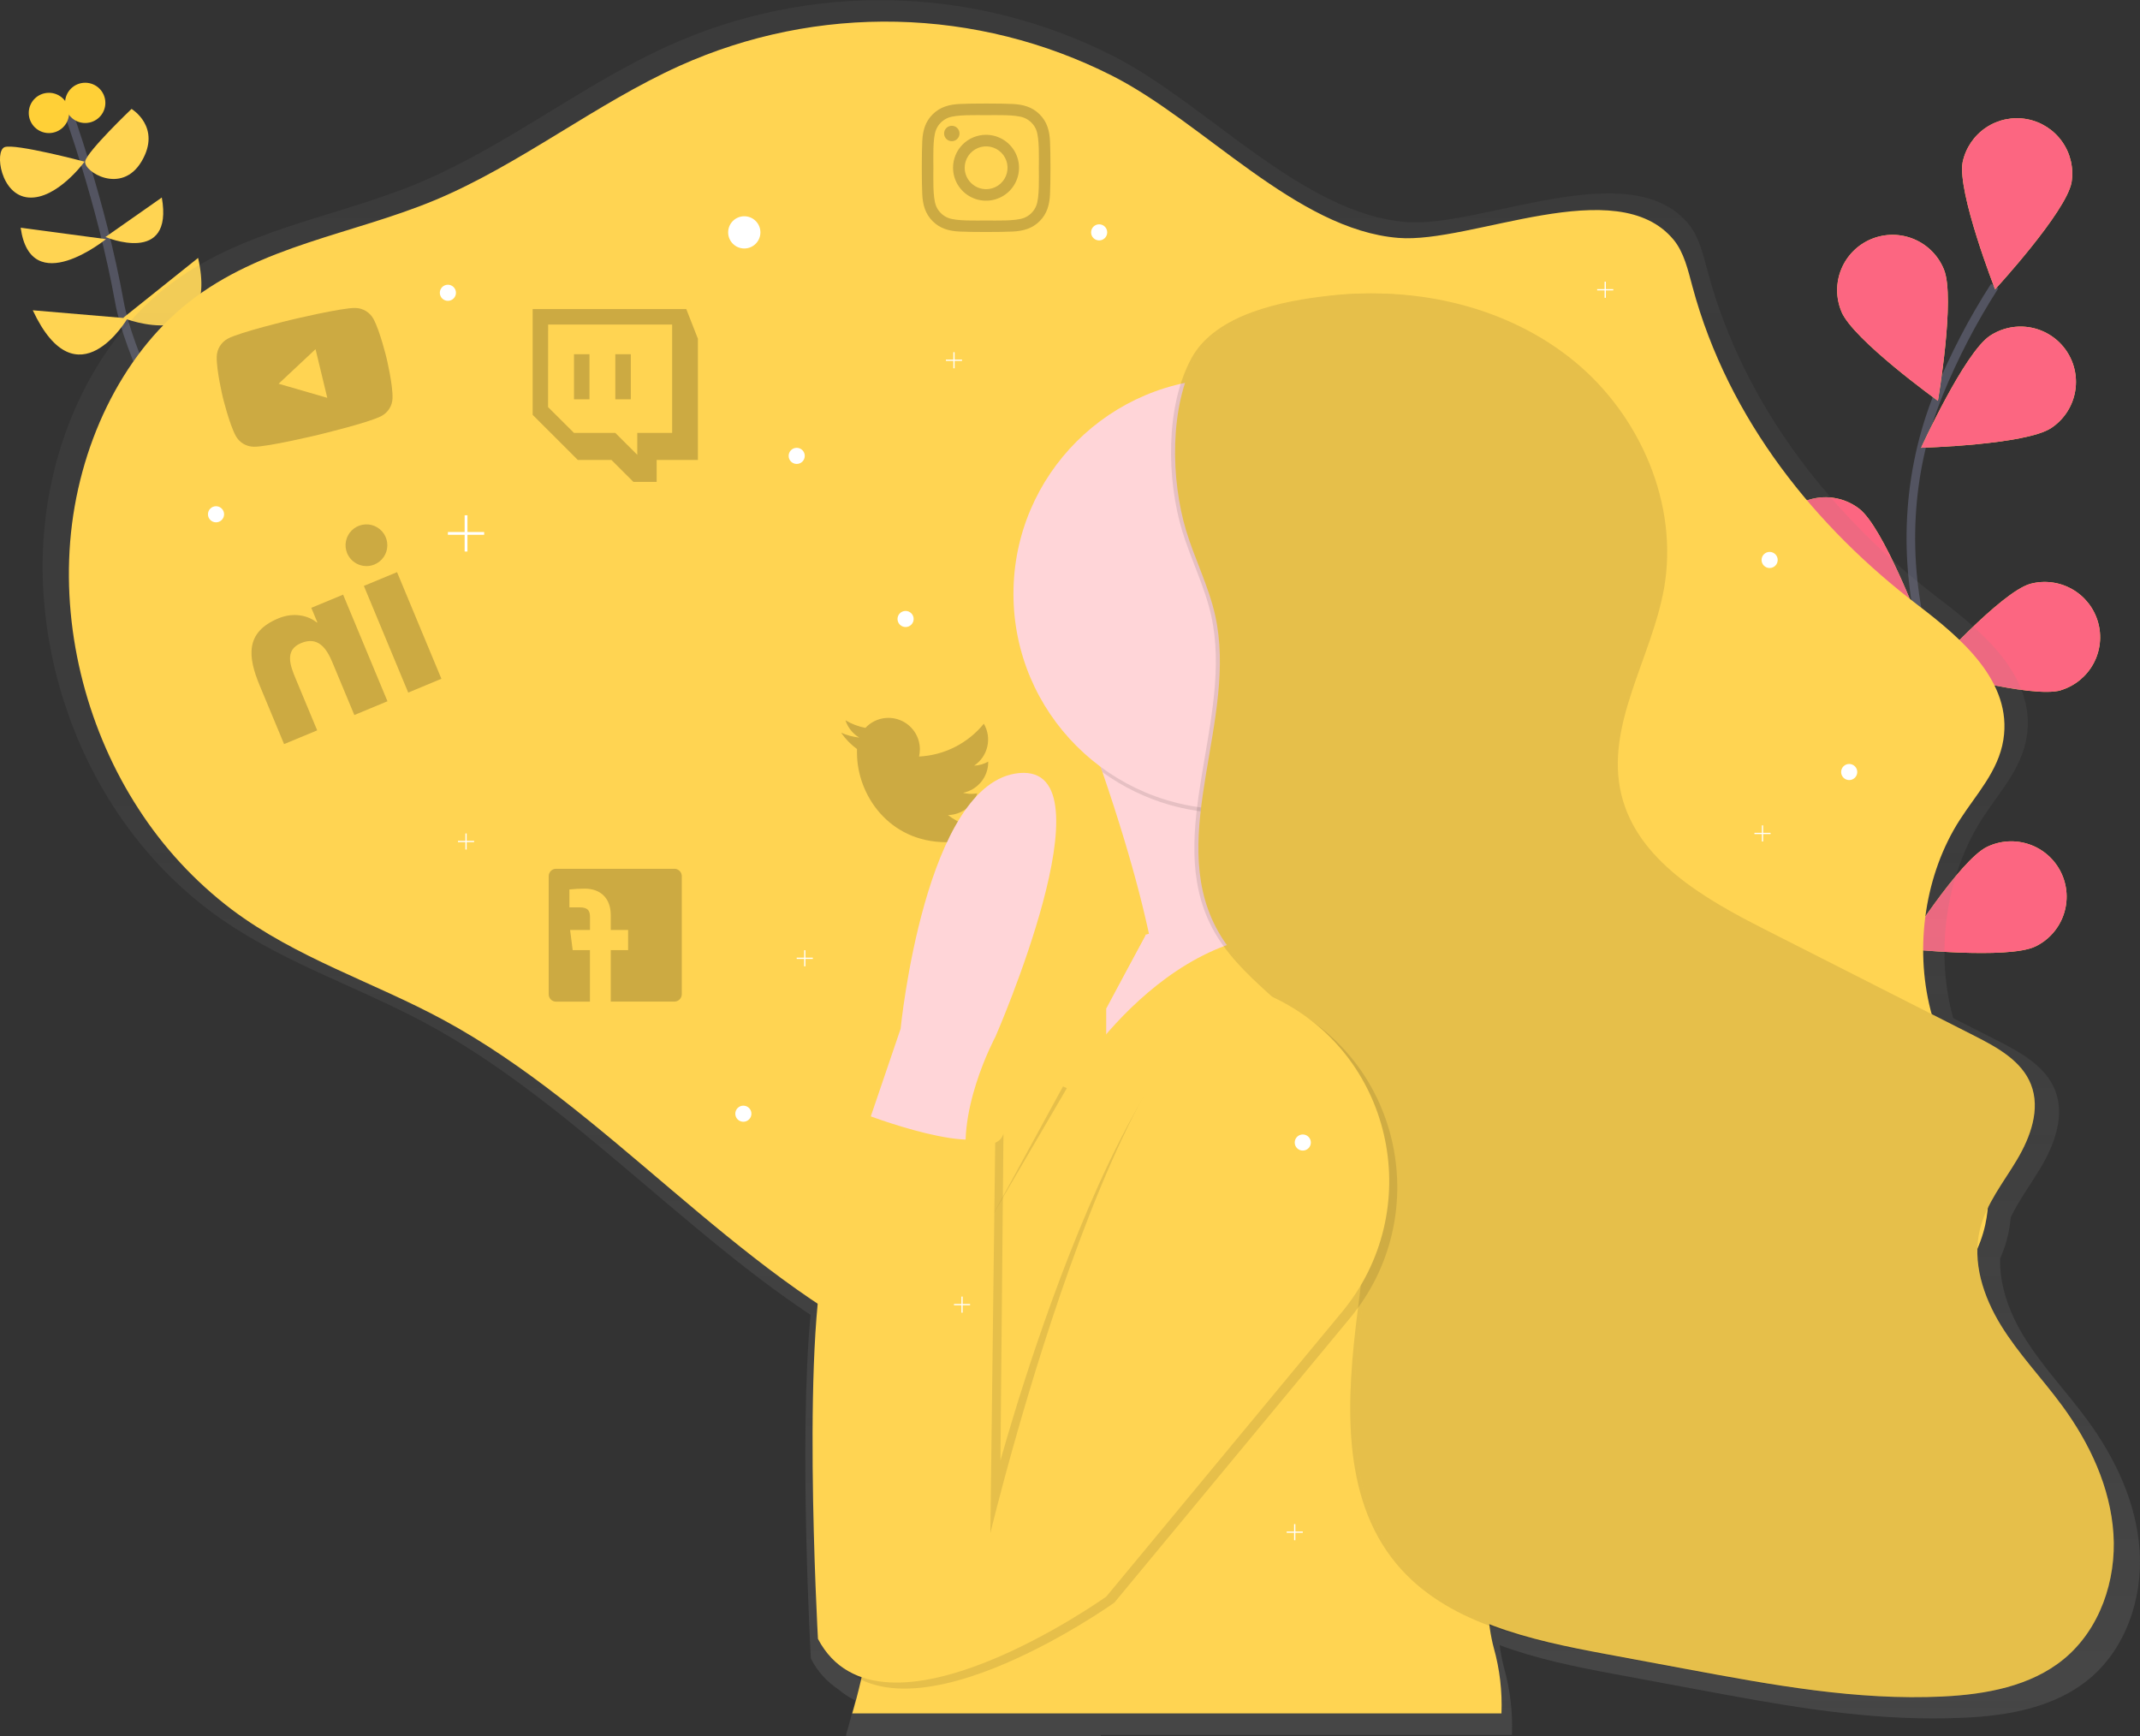 <svg width="498" height="404" viewBox="0 0 498 404" fill="none" xmlns="http://www.w3.org/2000/svg">
<rect x="0" y="0" width="498" height="404" fill="#333333" stroke="none"/>
<g clip-path="url(#clip0_2_2)">
<path d="M432.4 249.055C432.4 249.055 459.938 195.168 447.851 149.458C442.779 130.246 443.708 109.971 451.173 91.579C454.734 82.868 459.086 74.5 464.175 66.581" stroke="#535461" stroke-width="2" stroke-miterlimit="10"/>
<path d="M456.729 37.702C455.415 44.693 464.278 67.335 464.278 67.335C464.278 67.335 480.757 49.44 482.071 42.453C482.611 39.136 481.831 35.739 479.898 32.988C477.965 30.237 475.031 28.35 471.724 27.73C468.416 27.109 464.997 27.805 462.196 29.668C459.395 31.532 457.435 34.415 456.733 37.702H456.729Z" fill="#FFD452"/>
<path d="M428.506 72.494C431.209 79.054 450.972 93.271 450.972 93.271C450.972 93.271 455.068 69.308 452.379 62.724C451.745 61.148 450.805 59.712 449.613 58.5C448.421 57.288 447.001 56.324 445.434 55.663C443.867 55.001 442.185 54.656 440.484 54.647C438.783 54.638 437.097 54.965 435.523 55.609C433.949 56.254 432.518 57.203 431.313 58.402C430.108 59.601 429.153 61.026 428.502 62.596C427.851 64.165 427.518 65.848 427.521 67.547C427.524 69.246 427.864 70.927 428.52 72.494H428.506Z" fill="#FFD452"/>
<path d="M416.973 138.821C422.632 143.142 446.866 145.428 446.866 145.428C446.866 145.428 438.289 122.674 432.63 118.359C431.285 117.332 429.75 116.58 428.114 116.145C426.477 115.711 424.771 115.603 423.093 115.827C421.415 116.051 419.797 116.603 418.332 117.451C416.868 118.3 415.585 119.428 414.557 120.772C413.528 122.115 412.775 123.648 412.341 125.282C411.906 126.916 411.797 128.62 412.022 130.296C412.246 131.972 412.799 133.588 413.648 135.051C414.498 136.513 415.628 137.795 416.973 138.821Z" fill="#FFD452"/>
<path d="M419.591 190.97C424.438 196.18 447.941 202.525 447.941 202.525C447.941 202.525 443.338 178.651 438.491 173.44C436.156 170.967 432.938 169.516 429.537 169.404C426.136 169.291 422.828 170.525 420.335 172.838C417.841 175.151 416.364 178.354 416.226 181.749C416.087 185.145 417.299 188.458 419.596 190.965L419.591 190.97Z" fill="#FFD452"/>
<path d="M477.327 99.606C471.391 103.537 447.058 104.198 447.058 104.198C447.058 104.198 457.146 82.072 463.082 78.14C464.493 77.206 466.075 76.558 467.737 76.234C469.399 75.91 471.108 75.917 472.768 76.253C474.428 76.588 476.005 77.248 477.409 78.192C478.814 79.137 480.018 80.348 480.954 81.758C481.889 83.167 482.538 84.747 482.862 86.407C483.187 88.066 483.18 89.774 482.844 91.431C482.508 93.088 481.848 94.663 480.902 96.066C479.956 97.469 478.743 98.672 477.332 99.606H477.327Z" fill="#FFD452"/>
<path d="M479.593 160.634C472.752 162.611 449.334 155.948 449.334 155.948C449.334 155.948 465.587 137.851 472.428 135.874C475.695 134.982 479.183 135.409 482.137 137.064C485.091 138.718 487.275 141.467 488.216 144.716C489.157 147.966 488.78 151.454 487.167 154.428C485.553 157.403 482.833 159.623 479.593 160.61V160.634Z" fill="#FFD452"/>
<path d="M473.648 220.246C467.239 223.348 443.037 220.757 443.037 220.757C443.037 220.757 455.997 200.177 462.401 197.075C463.925 196.337 465.579 195.905 467.27 195.805C468.96 195.705 470.654 195.939 472.254 196.493C473.854 197.046 475.329 197.909 476.595 199.032C477.861 200.155 478.894 201.516 479.633 203.038C480.372 204.559 480.804 206.211 480.905 207.9C481.005 209.588 480.771 211.279 480.216 212.877C479.662 214.475 478.798 215.948 477.673 217.213C476.549 218.477 475.186 219.508 473.662 220.246H473.648Z" fill="#FFD452"/>
<path d="M456.729 37.702C455.415 44.693 464.278 67.335 464.278 67.335C464.278 67.335 480.757 49.44 482.071 42.453C482.611 39.136 481.831 35.739 479.898 32.988C477.965 30.237 475.031 28.35 471.724 27.73C468.416 27.109 464.997 27.805 462.196 29.668C459.395 31.532 457.435 34.415 456.733 37.702H456.729Z" fill="#FC6681"/>
<path d="M428.506 72.494C431.209 79.054 450.972 93.271 450.972 93.271C450.972 93.271 455.068 69.308 452.379 62.724C451.745 61.148 450.805 59.712 449.613 58.5C448.421 57.288 447.001 56.324 445.434 55.663C443.867 55.001 442.185 54.656 440.484 54.647C438.783 54.638 437.097 54.965 435.523 55.609C433.949 56.254 432.518 57.203 431.313 58.402C430.108 59.601 429.153 61.026 428.502 62.596C427.851 64.165 427.518 65.848 427.521 67.547C427.524 69.246 427.864 70.927 428.52 72.494H428.506Z" fill="#FC6681"/>
<path d="M416.973 138.821C422.632 143.142 446.866 145.428 446.866 145.428C446.866 145.428 438.289 122.674 432.63 118.359C431.285 117.332 429.75 116.58 428.114 116.145C426.477 115.711 424.771 115.603 423.093 115.827C421.415 116.051 419.797 116.603 418.332 117.451C416.868 118.3 415.585 119.428 414.557 120.772C413.528 122.115 412.775 123.648 412.341 125.282C411.906 126.916 411.797 128.62 412.022 130.296C412.246 131.972 412.799 133.588 413.648 135.051C414.498 136.513 415.628 137.795 416.973 138.821Z" fill="#FC6681"/>
<path d="M419.591 190.97C424.438 196.18 447.941 202.525 447.941 202.525C447.941 202.525 443.338 178.651 438.491 173.44C436.156 170.967 432.938 169.516 429.537 169.404C426.136 169.291 422.828 170.525 420.335 172.838C417.841 175.151 416.364 178.354 416.226 181.749C416.087 185.145 417.299 188.458 419.596 190.965L419.591 190.97Z" fill="#FC6681"/>
<path d="M477.327 99.606C471.391 103.537 447.058 104.198 447.058 104.198C447.058 104.198 457.146 82.072 463.082 78.14C464.493 77.206 466.075 76.558 467.737 76.234C469.399 75.91 471.108 75.917 472.768 76.253C474.428 76.588 476.005 77.248 477.409 78.192C478.814 79.137 480.018 80.348 480.954 81.758C481.889 83.167 482.538 84.747 482.862 86.407C483.187 88.066 483.18 89.774 482.844 91.431C482.508 93.088 481.848 94.663 480.902 96.066C479.956 97.469 478.743 98.672 477.332 99.606H477.327Z" fill="#FC6681"/>
<path d="M479.593 160.634C472.752 162.611 449.334 155.948 449.334 155.948C449.334 155.948 465.587 137.851 472.428 135.874C475.695 134.982 479.183 135.409 482.137 137.064C485.091 138.718 487.275 141.467 488.216 144.716C489.157 147.966 488.78 151.454 487.167 154.428C485.553 157.403 482.833 159.623 479.593 160.61V160.634Z" fill="#FC6681"/>
<path d="M473.648 220.246C467.239 223.348 443.037 220.757 443.037 220.757C443.037 220.757 455.997 200.177 462.401 197.075C463.925 196.337 465.579 195.905 467.27 195.805C468.96 195.705 470.654 195.939 472.254 196.493C473.854 197.046 475.329 197.909 476.595 199.032C477.861 200.155 478.894 201.516 479.633 203.038C480.372 204.559 480.804 206.211 480.905 207.9C481.005 209.588 480.771 211.279 480.216 212.877C479.662 214.475 478.798 215.948 477.673 217.213C476.549 218.477 475.186 219.508 473.662 220.246H473.648Z" fill="#FC6681"/>
<path d="M66.974 148.619C66.974 148.619 32.023 93.758 27.8 70.329C23.578 46.9 15.601 25.346 15.601 25.346" stroke="#535461" stroke-width="2" stroke-miterlimit="10"/>
<path d="M7.625 72.203L29.677 74.078C29.677 74.078 17.947 94.227 7.625 72.203Z" fill="#FFD452"/>
<path d="M46.099 60.02L28.636 73.989C28.636 73.989 51.261 82.981 46.099 60.02Z" fill="#FFD452"/>
<path d="M4.809 52.992L24.666 55.648C24.666 55.648 7.155 69.861 4.809 52.992Z" fill="#FFD452"/>
<path d="M37.654 45.963L24.544 55.152C24.544 55.152 40.469 61.895 37.654 45.963Z" fill="#FFD452"/>
<path d="M19.678 37.618C19.678 37.618 3.402 33.311 1.056 34.248C-1.29 35.186 0.117 45.494 6.686 45.963C13.255 46.432 19.678 37.618 19.678 37.618Z" fill="#FFD452"/>
<path d="M30.616 25.346C30.616 25.346 20.293 35.186 19.824 37.529C19.355 39.871 28.27 45.494 32.962 37.529C37.654 29.563 30.616 25.346 30.616 25.346Z" fill="#FFD452"/>
<path d="M11.383 30.968C8.792 30.968 6.691 28.87 6.691 26.283C6.691 23.695 8.792 21.597 11.383 21.597C13.974 21.597 16.075 23.695 16.075 26.283C16.075 28.87 13.974 30.968 11.383 30.968Z" fill="#FFD037"/>
<path d="M19.829 28.625C17.237 28.625 15.136 26.528 15.136 23.94C15.136 21.352 17.237 19.254 19.829 19.254C22.42 19.254 24.521 21.352 24.521 23.94C24.521 26.528 22.42 28.625 19.829 28.625Z" fill="#FFD037"/>
<path d="M10.229 124.108C12.054 101.527 22.339 79.766 38.48 67.021C55.756 53.376 77.578 50.827 97.238 42.655C117.541 34.193 135.6 19.643 155.706 10.571C171.979 3.25 189.687 -0.339 207.53 0.066C225.374 0.471 242.9 4.862 258.823 12.914C280.707 23.945 302.881 49.731 327.252 51.67C344.612 53.053 379.39 35.683 392.94 52.116C395.413 55.115 396.37 59.332 397.435 63.301C406.022 95.253 427.169 120.936 451.248 139.323C461.449 147.101 473.864 157.532 471.635 171.472C470.434 178.97 465.16 184.471 461.238 190.572C453.022 203.34 450.357 220.701 454.275 235.986C454.355 236.291 454.439 236.595 454.523 236.923L464.771 242.125C470.195 244.875 476.032 248.094 478.261 253.75C480.55 259.617 478.143 266.257 474.92 271.673C472.611 275.548 469.852 279.25 467.915 283.285C467.801 284.608 467.604 285.923 467.323 287.221C466.887 289.174 466.258 291.08 465.447 292.909C465.273 299.268 467.685 305.697 471.077 311.184C475.3 318.03 480.93 323.868 485.674 330.349C492.266 339.294 497.207 349.79 497.916 360.905C498.624 372.02 494.664 383.744 486.045 390.81C478.134 397.295 467.445 399.244 457.226 399.713C454.636 399.841 452.048 399.895 449.461 399.877C431.237 399.877 413.107 396.531 395.15 393.185L375.72 389.568C366.806 387.905 357.492 386.03 348.976 382.83C349.21 384.615 349.556 386.383 350.013 388.125C351.432 393.198 352.049 398.461 351.843 403.724H256.2C256.2 403.803 256.167 403.883 256.148 403.963H196.878L196.982 403.724H196.878C196.878 403.724 197.784 400.875 198.995 395.688C197.605 395.016 196.31 394.165 195.142 393.157C192.398 391.357 190.175 388.868 188.695 385.941C188.695 385.941 185.843 334.941 188.63 305.978C157.911 285.567 131.537 255.662 99.279 238.217C82.51 229.178 64.258 223.555 48.722 211.869C39.971 205.215 32.451 197.087 26.501 187.849C14.742 169.757 8.403 146.708 10.229 124.108Z" fill="url(#paint0_linear_2_2)"/>
<path d="M389.473 55.803C391.885 58.727 392.814 62.832 393.855 66.707C402.226 97.863 422.843 122.937 446.326 140.827C456.269 148.409 468.379 158.581 466.202 172.17C465.034 179.471 459.891 184.822 456.062 190.792C448.048 203.242 445.454 220.172 449.273 235.072C453.618 252.03 465.752 267.873 461.993 285.004C459.675 295.575 451.811 303.073 444.248 309.53C432.452 319.598 420.279 329.027 407.73 337.818C399.317 343.713 390.369 349.448 380.567 350.193C371.934 350.854 363.479 347.578 355.287 344.34C348.127 341.529 340.784 338.572 335.003 332.907C331.249 329.21 328.218 324.435 324.028 321.413C314.175 314.305 301.535 318.812 290.245 321.839C263.379 328.962 234.855 326.355 209.73 314.478C170.837 296.203 141.193 257.897 103.164 237.331C86.808 228.484 69.015 222.997 53.869 211.606C45.336 205.116 38.003 197.187 32.202 188.177C20.734 170.535 14.555 148.043 16.333 126.029C18.111 104.015 28.143 82.793 43.875 70.367C60.72 57.064 81.993 54.58 101.165 46.591C120.961 38.339 138.566 24.155 158.169 15.309C174.034 8.168 191.299 4.665 208.697 5.057C226.095 5.45 243.184 9.727 258.71 17.576C280.045 28.33 301.666 53.474 325.431 55.363C342.369 56.74 376.251 39.801 389.473 55.803Z" fill="#FFD452"/>
<path opacity="0.2" d="M199.431 174.274C199.431 174.593 199.431 174.907 199.431 175.211C199.431 184.859 206.783 195.979 220.226 195.979C224.205 195.989 228.103 194.849 231.449 192.699C230.864 192.763 230.274 192.792 229.685 192.788C226.396 192.797 223.199 191.699 220.611 189.672C222.129 189.639 223.599 189.136 224.818 188.232C226.037 187.328 226.944 186.067 227.414 184.625C226.958 184.697 226.497 184.735 226.035 184.738C225.386 184.736 224.739 184.652 224.111 184.489C225.766 184.155 227.254 183.258 228.323 181.952C229.391 180.646 229.974 179.011 229.971 177.325V177.236C228.965 177.801 227.84 178.122 226.687 178.173C228.238 177.139 229.335 175.554 229.755 173.74C230.176 171.926 229.887 170.021 228.949 168.412C227.113 170.669 224.822 172.515 222.226 173.831C219.63 175.146 216.785 175.903 213.878 176.05C213.996 175.5 214.057 174.94 214.061 174.377C214.064 172.909 213.624 171.473 212.799 170.258C211.973 169.043 210.8 168.105 209.432 167.565C208.064 167.026 206.566 166.911 205.131 167.235C203.697 167.559 202.394 168.307 201.392 169.382C199.755 169.068 198.185 168.472 196.752 167.62C197.297 169.307 198.44 170.736 199.966 171.641C198.509 171.477 197.086 171.097 195.743 170.511C196.743 171.966 197.982 173.241 199.407 174.284L199.431 174.274Z" fill="black"/>
<path d="M256.561 179.7C271.848 224.342 270.112 239.397 270.112 239.397L266.827 264.701C266.827 264.701 332.985 274.072 322.663 243.146C316.746 225.415 318.074 196.897 320.289 175.797C321.936 160.09 324.07 148.493 324.07 148.493L248.059 156.459C251.344 164.982 254.159 172.7 256.561 179.7Z" fill="#FFD5D8"/>
<path opacity="0.1" d="M248.059 156.459C251.344 164.973 254.159 172.7 256.58 179.7C266.005 186.529 277.513 189.873 289.135 189.161C300.757 188.449 311.77 183.725 320.289 175.797C321.936 160.09 324.07 148.493 324.07 148.493L248.059 156.459Z" fill="black"/>
<path d="M286.046 188.322C258.319 188.322 235.841 165.875 235.841 138.184C235.841 110.494 258.319 88.046 286.046 88.046C313.773 88.046 336.251 110.494 336.251 138.184C336.251 165.875 313.773 188.322 286.046 188.322Z" fill="#FFD5D8"/>
<path d="M252.282 267.512L281.842 254.86L276.681 215.5C272.362 216.002 268.106 216.944 263.979 218.311C252.596 221.994 237.235 230.312 234.002 248.689C234 248.72 234 248.752 234.002 248.783C228.822 278.758 252.282 267.512 252.282 267.512Z" fill="#FFD5D8"/>
<path opacity="0.05" d="M233.983 248.675L237.953 254.626L253.849 255.685V245.016C253.849 245.016 257.659 232.603 257.659 231.666C257.659 230.729 264.012 219.6 264.012 219.6L266.574 217.608L263.961 218.297C252.578 221.98 237.192 230.298 233.983 248.675Z" fill="black"/>
<path d="M266.574 217.608L257.425 234.712V255.798L244.756 259.078L252.733 237.054C252.733 237.054 261.882 219.483 266.574 217.608Z" fill="#FFD452"/>
<path d="M349.408 398.714C349.609 393.583 349.008 388.451 347.625 383.504C341.637 361.533 351.754 290.023 351.754 290.023C351.754 290.023 348.938 229.107 311.402 218.799C275.559 208.958 250.405 249.523 248.219 253.206C248.111 253.38 248.059 253.473 248.059 253.473L233.139 246.956L233.045 246.913C233.045 246.988 233.045 247.068 233.045 247.148C232.927 250.479 230.361 257.049 226.809 264.644C220.915 277.258 216.221 290.397 212.789 303.888C209.018 318.695 206.752 333.844 206.028 349.106C204.569 379.025 198.324 398.714 198.324 398.714H349.408Z" fill="#FFD452"/>
<path opacity="0.1" d="M212.766 303.869L210.739 317.416L248.275 253.22L248.2 253.188L233.261 246.66L233.12 246.937L233.021 247.129C232.904 250.461 230.337 257.03 226.785 264.626C220.891 277.239 216.197 290.378 212.766 303.869Z" fill="black"/>
<path opacity="0.1" d="M309.248 68.811C329.03 66.581 349.961 71.426 365.36 84.026C380.76 96.626 389.759 117.351 386.301 136.928C383.406 153.216 372.474 168.843 376.373 184.916C380.075 200.182 395.563 209.076 409.583 216.193L458.563 241.056C463.851 243.741 469.561 246.876 471.701 252.391C473.934 258.112 471.588 264.574 468.445 269.864C465.301 275.155 461.289 280.084 459.821 286.049C457.944 293.654 460.6 301.728 464.696 308.4C468.792 315.073 474.296 320.771 478.927 327.087C485.369 335.85 490.169 346.098 490.882 356.931C491.595 367.765 487.71 379.198 479.312 386.091C471.603 392.417 461.181 394.296 451.211 394.788C431.213 395.772 411.328 392.089 391.622 388.424L372.68 384.896C355.24 381.649 336.335 377.572 324.99 363.946C311.852 348.192 313.368 325.297 315.948 304.97C318.529 284.643 320.978 262.095 309.056 245.405C301.262 234.473 288.214 227.692 282.016 215.786C270.67 194.011 287.177 167.189 281.851 143.231C280.341 136.446 277.112 130.171 275.1 123.518C271.519 111.677 271.139 94.606 277.277 83.332C282.921 73 298.607 70.006 309.248 68.811Z" fill="black"/>
<path d="M310.187 68.811C329.968 66.581 350.9 71.426 366.299 84.026C381.698 96.626 390.698 117.351 387.239 136.928C384.344 153.216 373.412 168.843 377.311 184.916C381.013 200.182 396.502 209.076 410.521 216.193L459.502 241.056C464.79 243.741 470.5 246.876 472.639 252.391C474.873 258.112 472.527 264.574 469.383 269.864C466.24 275.155 462.228 280.084 460.759 286.049C458.882 293.654 461.538 301.728 465.634 308.4C469.73 315.073 475.234 320.771 479.865 327.087C486.307 335.85 491.107 346.098 491.821 356.931C492.534 367.765 488.649 379.198 480.25 386.091C472.541 392.417 462.12 394.296 452.149 394.788C432.152 395.772 412.267 392.089 392.56 388.424L373.618 384.896C356.178 381.649 337.274 377.572 325.928 363.946C312.791 348.192 314.306 325.297 316.887 304.97C319.468 284.643 321.917 262.095 309.994 245.405C302.201 234.473 289.152 227.692 282.954 215.786C271.609 194.011 288.115 167.189 282.79 143.231C281.279 136.446 278.051 130.171 276.038 123.518C272.458 111.677 272.078 94.606 278.215 83.332C283.86 73 299.545 70.006 310.187 68.811Z" fill="#FFD452"/>
<path opacity="0.1" d="M310.187 68.811C329.968 66.581 350.9 71.426 366.299 84.026C381.698 96.626 390.698 117.351 387.239 136.928C384.344 153.216 373.412 168.843 377.311 184.916C381.013 200.182 396.502 209.076 410.521 216.193L459.502 241.056C464.79 243.741 470.5 246.876 472.639 252.391C474.873 258.112 472.527 264.574 469.383 269.864C466.24 275.155 462.228 280.084 460.759 286.049C458.882 293.654 461.538 301.728 465.634 308.4C469.73 315.073 475.234 320.771 479.865 327.087C486.307 335.85 491.107 346.098 491.821 356.931C492.534 367.765 488.649 379.198 480.25 386.091C472.541 392.417 462.12 394.296 452.149 394.788C432.152 395.772 412.267 392.089 392.56 388.424L373.618 384.896C356.178 381.649 337.274 377.572 325.928 363.946C312.791 348.192 314.306 325.297 316.887 304.97C319.468 284.643 321.917 262.095 309.994 245.405C302.201 234.473 289.152 227.692 282.954 215.786C271.609 194.011 288.115 167.189 282.79 143.231C281.279 136.446 278.051 130.171 276.038 123.518C272.458 111.677 272.078 94.606 278.215 83.332C283.86 73 299.545 70.006 310.187 68.811Z" fill="black"/>
<path d="M266.574 217.608L231.384 282.127L206.985 269.621C206.985 269.621 250.621 210.58 256.252 211.517C261.882 212.454 266.574 217.608 266.574 217.608Z" fill="#FFD452"/>
<path d="M201.608 262.826L209.584 239.397C209.584 239.397 215.215 181.762 237.268 179.888C259.32 178.013 231.637 241.272 231.637 241.272C231.637 241.272 221.784 259.546 225.537 273.135C229.291 286.724 201.608 262.826 201.608 262.826Z" fill="#FFD5D8"/>
<path opacity="0.1" d="M314.175 306.713L259.32 372.942C259.32 372.942 206.769 410.429 192.224 382.783C192.224 382.783 186.124 307.341 193.162 289.535C200.2 271.729 202.546 260.483 202.546 260.483C202.546 260.483 231.637 271.729 233.514 263.763L232.81 339.908C232.81 339.908 265.889 218.311 297.795 233.306C298.239 233.515 298.677 233.726 299.109 233.938C326.416 247.499 333.633 283.228 314.175 306.713Z" fill="black"/>
<path d="M312.298 305.308L257.443 371.537C257.443 371.537 204.892 409.023 190.347 381.377C190.347 381.377 186.124 305.936 193.162 288.13C200.2 270.324 200.67 259.078 200.67 259.078C200.67 259.078 229.76 270.324 231.637 262.358L230.464 356.777C230.464 356.777 264.012 216.906 295.918 231.9C296.362 232.109 296.8 232.32 297.232 232.533C324.54 246.093 331.756 281.823 312.298 305.308Z" fill="#FFD452"/>
<path d="M173.202 57.823C171.129 57.823 169.449 56.144 169.449 54.074C169.449 52.004 171.129 50.325 173.202 50.325C175.275 50.325 176.956 52.004 176.956 54.074C176.956 56.144 175.275 57.823 173.202 57.823Z" fill="white"/>
<path d="M185.402 107.961C184.365 107.961 183.525 107.122 183.525 106.086C183.525 105.051 184.365 104.212 185.402 104.212C186.438 104.212 187.278 105.051 187.278 106.086C187.278 107.122 186.438 107.961 185.402 107.961Z" fill="white"/>
<path d="M255.782 55.948C254.746 55.948 253.906 55.109 253.906 54.074C253.906 53.039 254.746 52.2 255.782 52.2C256.819 52.2 257.659 53.039 257.659 54.074C257.659 55.109 256.819 55.948 255.782 55.948Z" fill="white"/>
<path d="M411.812 132.182C410.775 132.182 409.935 131.342 409.935 130.307C409.935 129.272 410.775 128.433 411.812 128.433C412.848 128.433 413.689 129.272 413.689 130.307C413.689 131.342 412.848 132.182 411.812 132.182Z" fill="white"/>
<path d="M303.172 267.746C302.136 267.746 301.295 266.907 301.295 265.872C301.295 264.837 302.136 263.998 303.172 263.998C304.209 263.998 305.049 264.837 305.049 265.872C305.049 266.907 304.209 267.746 303.172 267.746Z" fill="white"/>
<path d="M430.327 181.528C429.29 181.528 428.45 180.689 428.45 179.653C428.45 178.618 429.29 177.779 430.327 177.779C431.363 177.779 432.203 178.618 432.203 179.653C432.203 180.689 431.363 181.528 430.327 181.528Z" fill="white"/>
<path d="M104.229 70.006C103.193 70.006 102.352 69.167 102.352 68.132C102.352 67.096 103.193 66.257 104.229 66.257C105.266 66.257 106.106 67.096 106.106 68.132C106.106 69.167 105.266 70.006 104.229 70.006Z" fill="white"/>
<path d="M210.739 145.916C209.702 145.916 208.862 145.077 208.862 144.041C208.862 143.006 209.702 142.167 210.739 142.167C211.775 142.167 212.616 143.006 212.616 144.041C212.616 145.077 211.775 145.916 210.739 145.916Z" fill="white"/>
<path d="M50.271 121.55C49.234 121.55 48.394 120.71 48.394 119.675C48.394 118.64 49.234 117.801 50.271 117.801C51.307 117.801 52.148 118.64 52.148 119.675C52.148 120.71 51.307 121.55 50.271 121.55Z" fill="white"/>
<path d="M172.986 261.041C171.95 261.041 171.11 260.202 171.11 259.167C171.11 258.132 171.95 257.292 172.986 257.292C174.023 257.292 174.863 258.132 174.863 259.167C174.863 260.202 174.023 261.041 172.986 261.041Z" fill="white"/>
<path d="M104.229 123.803H108.128V119.91H108.78V123.803H112.675V124.455H108.78V128.344H108.128V124.455H104.229V123.803Z" fill="white"/>
<path d="M299.418 356.402H301.15V354.668H301.441V356.402H303.172V356.688H301.441V358.417H301.15V356.688H299.418V356.402Z" fill="white"/>
<path d="M222 303.452H223.736V301.718H224.022V303.452H225.753V303.738H224.022V305.467H223.736V303.738H222V303.452Z" fill="white"/>
<path d="M106.575 195.679H108.311V193.945H108.597V195.679H110.329V195.965H108.597V197.694H108.311V195.965H106.575V195.679Z" fill="white"/>
<path d="M185.402 222.856H187.138V221.123H187.424V222.856H189.155V223.142H187.424V224.871H187.138V223.142H185.402V222.856Z" fill="white"/>
<path d="M408.274 193.805H410.01V192.071H410.296V193.805H412.028V194.09H410.296V195.819H410.01V194.09H408.274V193.805Z" fill="white"/>
<path d="M220.123 83.688H221.859V81.955H222.145V83.688H223.876V83.974H222.145V85.703H221.859V83.974H220.123V83.688Z" fill="white"/>
<path d="M371.676 67.288H373.407V65.554H373.698V67.288H375.43V67.574H373.698V69.303H373.407V67.574H371.676V67.288Z" fill="white"/>
<path opacity="0.2" d="M159.703 71.922L162.411 78.825V107.042H152.811V112.141H147.401L142.296 107.042H134.474L123.955 96.537V71.922H159.703ZM127.539 94.733L133.573 100.74H143.192L148.297 105.838V100.74H156.414V75.521H127.558L127.539 94.733ZM133.573 82.423V92.919H137.177V82.423H133.573ZM143.192 82.423V92.919H146.795V82.423H143.192Z" fill="black"/>
<path opacity="0.2" d="M95 161.168L102.718 157.954L92.396 133.142L84.677 136.343L95 161.168ZM87.122 131.371C88.011 131.006 88.772 130.386 89.309 129.59C89.845 128.793 90.133 127.855 90.136 126.895C90.139 125.935 89.857 124.996 89.325 124.196C88.794 123.396 88.037 122.772 87.15 122.401C86.263 122.031 85.286 121.932 84.342 122.116C83.399 122.301 82.531 122.76 81.849 123.437C81.167 124.114 80.701 124.977 80.511 125.918C80.32 126.859 80.413 127.835 80.778 128.723C81.272 129.912 82.216 130.856 83.404 131.352C84.592 131.848 85.929 131.855 87.122 131.371ZM66.111 173.154L73.811 169.959L68.785 157.883C67.589 155.006 66.111 151.29 70.062 149.65C74.012 148.01 75.988 150.859 77.334 154.092L82.458 166.388L90.167 163.188L79.845 138.376L72.445 141.445L73.853 144.829L73.745 144.875C71.906 143.353 68.532 142.34 64.778 143.901C56.971 147.139 57.67 152.869 60.443 159.542L66.116 173.168L66.111 173.154Z" fill="black"/>
<path opacity="0.2" d="M229.479 31.371C230.996 31.375 232.479 31.828 233.739 32.673C234.999 33.518 235.98 34.716 236.558 36.118C237.136 37.519 237.285 39.06 236.986 40.546C236.687 42.032 235.954 43.396 234.88 44.466C233.805 45.536 232.437 46.264 230.948 46.558C229.459 46.852 227.916 46.698 226.515 46.117C225.113 45.535 223.916 44.552 223.074 43.291C222.232 42.03 221.783 40.548 221.784 39.033C221.783 38.024 221.981 37.026 222.367 36.094C222.754 35.162 223.321 34.316 224.036 33.604C224.751 32.892 225.6 32.328 226.534 31.945C227.468 31.562 228.469 31.367 229.479 31.371ZM229.479 44.023C230.465 44.023 231.43 43.731 232.25 43.184C233.07 42.636 233.709 41.858 234.087 40.948C234.464 40.038 234.563 39.036 234.371 38.07C234.178 37.104 233.703 36.217 233.006 35.52C232.308 34.823 231.419 34.349 230.452 34.157C229.484 33.965 228.481 34.063 227.57 34.44C226.659 34.817 225.88 35.456 225.332 36.275C224.784 37.094 224.491 38.057 224.491 39.042C224.494 40.362 225.02 41.628 225.955 42.561C226.89 43.495 228.157 44.021 229.479 44.023ZM219.701 31.062C219.701 31.416 219.806 31.762 220.003 32.057C220.2 32.351 220.479 32.58 220.807 32.716C221.134 32.851 221.495 32.887 221.843 32.818C222.19 32.749 222.51 32.578 222.76 32.328C223.011 32.078 223.182 31.759 223.251 31.411C223.32 31.064 223.284 30.704 223.149 30.377C223.013 30.05 222.783 29.77 222.489 29.574C222.194 29.377 221.847 29.272 221.493 29.272C221.258 29.271 221.025 29.317 220.807 29.407C220.59 29.496 220.392 29.628 220.226 29.793C220.059 29.959 219.927 30.156 219.837 30.373C219.747 30.59 219.701 30.823 219.701 31.057V31.062ZM214.619 32.876C214.732 30.481 215.281 28.358 217.035 26.611C218.79 24.863 220.911 24.315 223.309 24.197C225.781 24.057 233.19 24.057 235.658 24.197C238.051 24.31 240.172 24.858 241.931 26.606C243.691 28.354 244.231 30.476 244.348 32.871C244.489 35.34 244.489 42.739 244.348 45.204C244.235 47.598 243.686 49.721 241.931 51.469C240.177 53.217 238.056 53.765 235.658 53.882C233.185 54.023 225.777 54.023 223.309 53.882C220.911 53.77 218.786 53.221 217.035 51.469C215.285 49.716 214.736 47.598 214.619 45.204C214.478 42.734 214.478 35.364 214.619 32.876ZM217.81 47.87C218.064 48.513 218.447 49.096 218.936 49.584C219.425 50.073 220.01 50.456 220.653 50.71C222.624 51.492 227.302 51.309 229.479 51.309C231.656 51.309 236.339 51.483 238.304 50.71C238.948 50.456 239.532 50.073 240.021 49.584C240.51 49.096 240.894 48.513 241.148 47.87C241.931 45.902 241.748 41.23 241.748 39.056C241.748 36.882 241.922 32.206 241.148 30.242C240.894 29.6 240.51 29.016 240.021 28.528C239.532 28.039 238.948 27.656 238.304 27.402C236.334 26.62 231.656 26.803 229.479 26.803C227.302 26.803 222.619 26.629 220.653 27.402C220.01 27.656 219.425 28.039 218.936 28.528C218.447 29.016 218.064 29.6 217.81 30.242C217.026 32.21 217.209 36.882 217.209 39.056C217.209 41.23 217.031 45.888 217.81 47.837V47.87Z" fill="black"/>
<path opacity="0.2" d="M127.689 203.874V231.385C127.689 231.837 127.869 232.271 128.19 232.591C128.51 232.911 128.944 233.09 129.397 233.09H137.289V221.095H133.268L132.668 216.409H137.299V213.429C137.299 212.074 136.923 211.156 134.981 211.156H132.508V206.981C133.707 206.853 134.911 206.791 136.116 206.794C139.682 206.794 142.132 208.968 142.132 212.965V216.409H146.167V221.095H142.132V233.072H156.949C157.402 233.07 157.835 232.89 158.155 232.571C158.475 232.251 158.656 231.818 158.657 231.366V203.874C158.656 203.422 158.475 202.989 158.155 202.67C157.835 202.35 157.402 202.17 156.949 202.169H129.402C128.949 202.169 128.514 202.348 128.193 202.668C127.872 202.988 127.691 203.422 127.689 203.874Z" fill="black"/>
<path opacity="0.2" d="M50.435 83.014C50.455 82.153 50.702 81.312 51.149 80.576C51.597 79.84 52.231 79.234 52.987 78.82C55.765 77.306 67.669 74.443 67.669 74.443C67.669 74.443 79.577 71.58 82.74 71.665C83.601 71.69 84.44 71.942 85.174 72.393C85.908 72.844 86.51 73.48 86.92 74.237C88.436 77.049 89.937 83.257 89.937 83.257C89.937 83.257 91.439 89.485 91.345 92.662C91.321 93.516 91.072 94.348 90.622 95.075C90.172 95.802 89.538 96.397 88.783 96.799C86.005 98.313 74.102 101.176 74.102 101.176C74.102 101.176 62.193 104.039 59.031 103.954C58.174 103.94 57.337 103.699 56.605 103.256C55.872 102.813 55.27 102.184 54.859 101.433C53.344 98.622 51.842 92.413 51.842 92.413C51.842 92.413 50.355 86.191 50.435 83.014ZM76.157 92.558L73.43 81.252L64.839 89.297L76.152 92.577L76.157 92.558Z" fill="black"/>
</g>
<defs>
<linearGradient id="paint0_linear_2_2" x1="253.957" y1="404" x2="253.957" y2="0" gradientUnits="userSpaceOnUse">
<stop stop-color="#808080" stop-opacity="0.25"/>
<stop offset="0.54" stop-color="#808080" stop-opacity="0.12"/>
<stop offset="1" stop-color="#808080" stop-opacity="0.1"/>
</linearGradient>
<clipPath id="clip0_2_2">
<rect width="498" height="404" fill="white" transform="matrix(-1 0 0 1 498 0)"/>
</clipPath>
</defs>
</svg>
